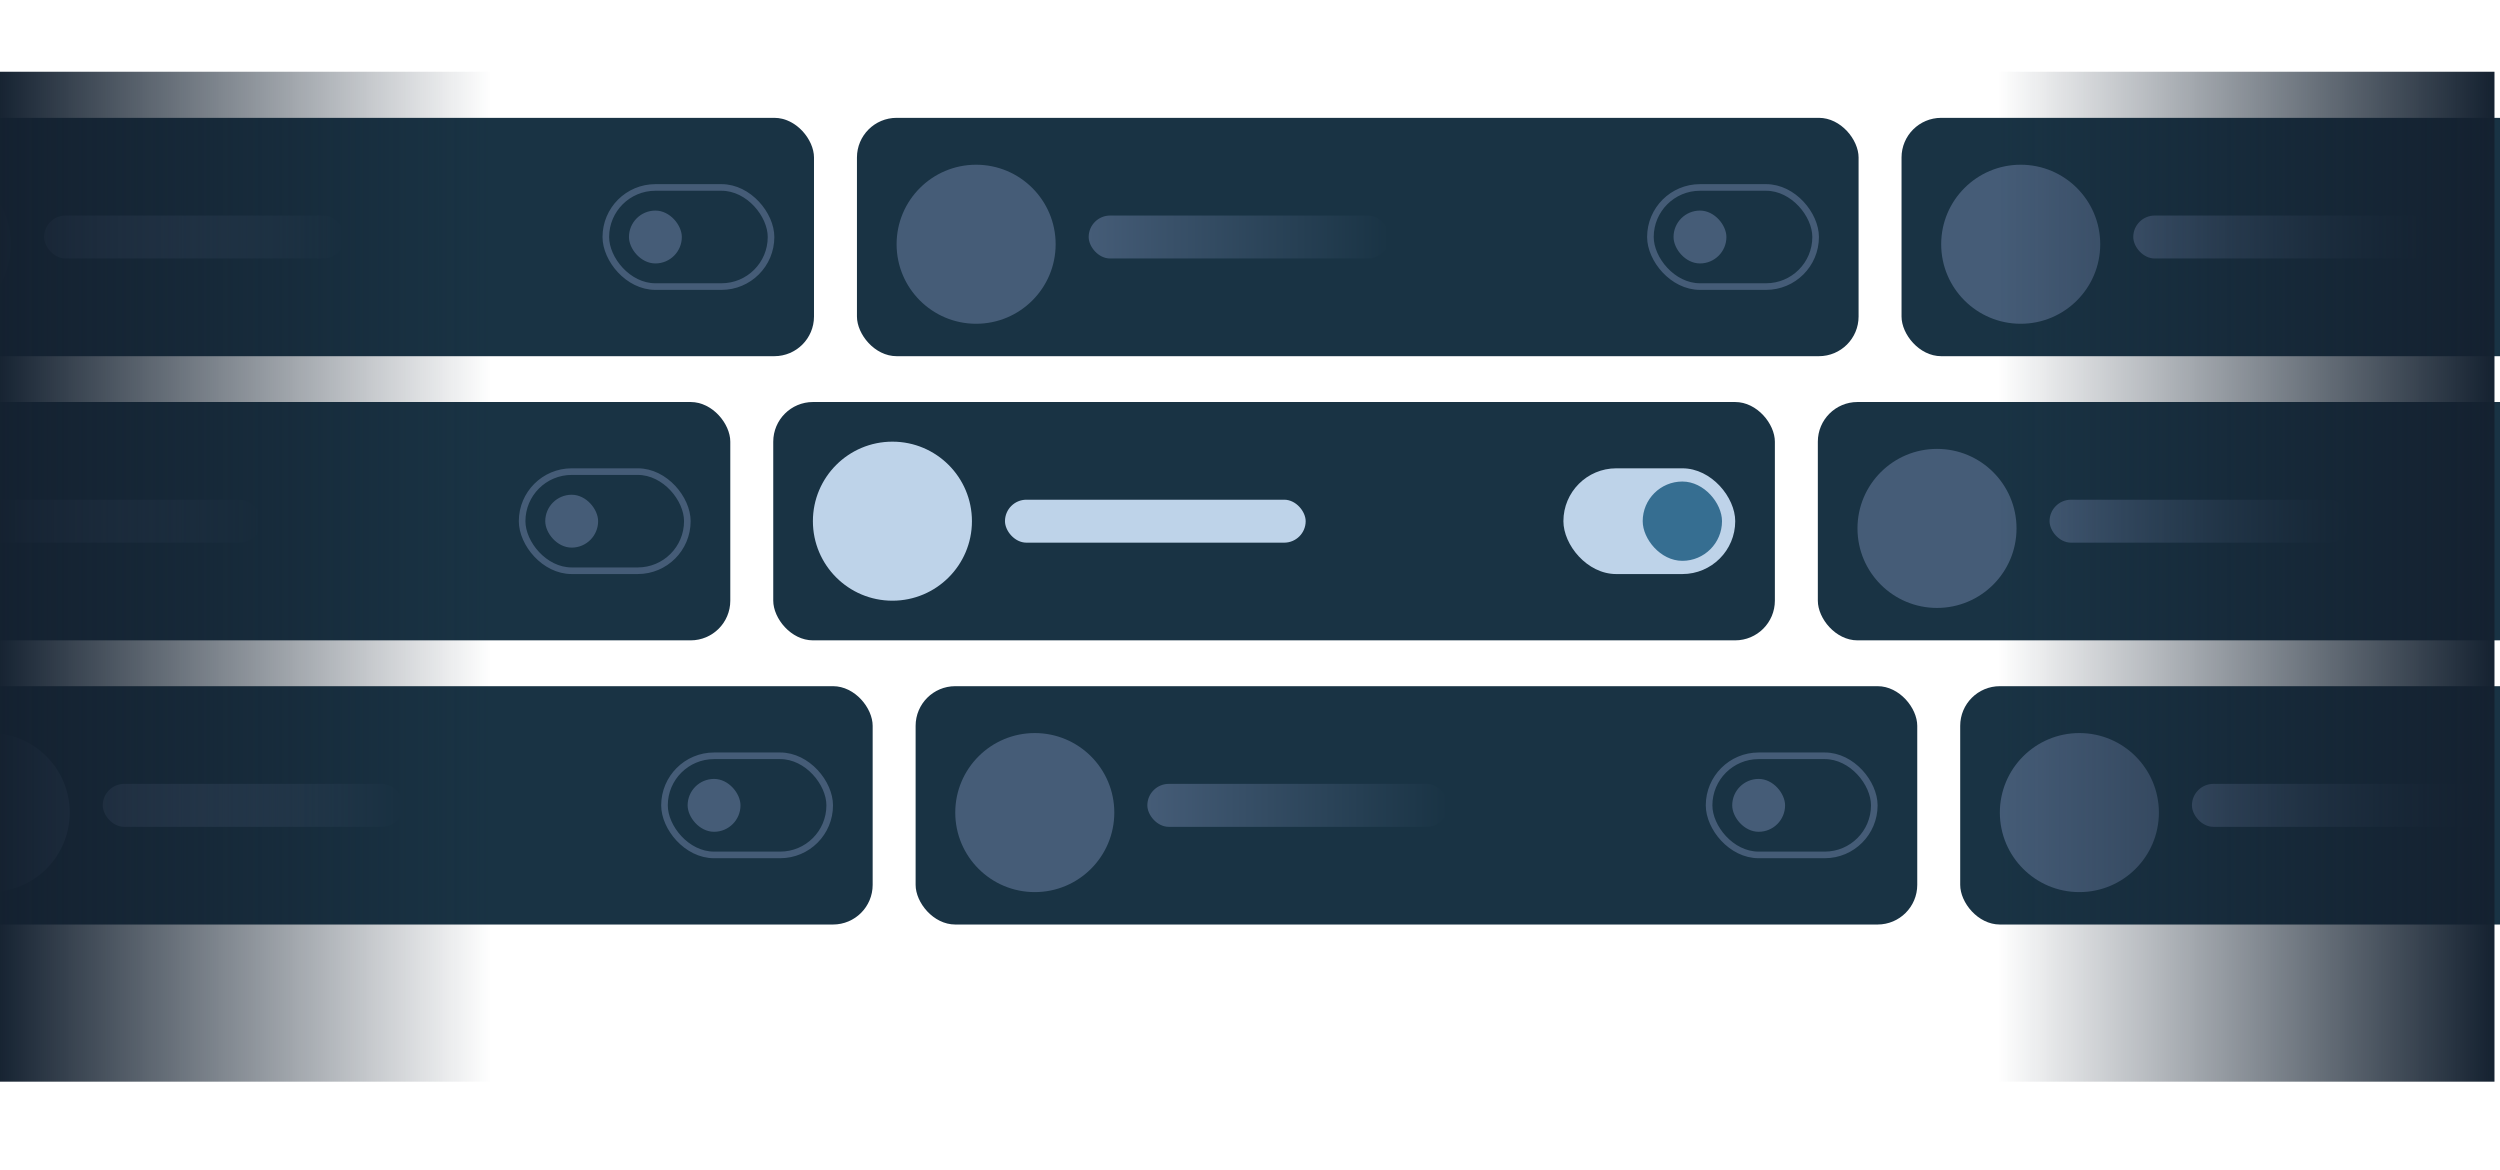 <svg width="453" height="212" viewBox="0 0 453 212" fill="none" xmlns="http://www.w3.org/2000/svg">
<g clip-path="url(#clip0_1227_553)">
<rect x="-49.167" y="72.845" width="181.496" height="43.187" rx="7.185" fill="#193344"/>
<rect x="-7.178" y="90.546" width="54.485" height="7.784" rx="3.892" fill="url(#paint0_linear_1227_553)"/>
<rect x="94.609" y="85.457" width="29.937" height="17.962" rx="8.981" fill="#193344"/>
<rect x="94.609" y="85.457" width="29.937" height="17.962" rx="8.981" stroke="#455C77" stroke-width="1.197"/>
<rect x="98.8" y="89.648" width="9.58" height="9.58" rx="4.79" fill="#455C77"/>
<rect x="140.112" y="72.845" width="181.496" height="43.187" rx="7.198" fill="#193344"/>
<circle cx="161.706" cy="94.438" r="14.409" fill="#BED3E9"/>
<rect x="182.102" y="90.546" width="54.485" height="7.784" rx="3.892" fill="#BED3E9"/>
<rect x="283.289" y="84.859" width="31.134" height="19.16" rx="9.58" fill="#BED3E9"/>
<rect x="297.658" y="87.253" width="14.37" height="14.37" rx="7.185" fill="#366E91"/>
<rect x="329.392" y="72.845" width="181.496" height="43.187" rx="7.185" fill="#193344"/>
<g filter="url(#filter0_d_1227_553)">
<circle cx="350.985" cy="94.438" r="14.409" fill="#455C77"/>
</g>
<rect x="371.381" y="90.546" width="54.485" height="7.784" rx="3.892" fill="url(#paint1_linear_1227_553)"/>
<rect x="-34" y="21.353" width="181.496" height="43.187" rx="7.185" fill="#193344"/>
<g filter="url(#filter1_d_1227_553)">
<circle cx="-12.407" cy="42.947" r="14.409" fill="#455C77"/>
</g>
<rect x="7.989" y="39.055" width="54.485" height="7.784" rx="3.892" fill="url(#paint2_linear_1227_553)"/>
<rect x="109.775" y="33.966" width="29.937" height="17.962" rx="8.981" fill="#193344"/>
<rect x="109.775" y="33.966" width="29.937" height="17.962" rx="8.981" stroke="#455C77" stroke-width="1.197"/>
<rect x="113.967" y="38.157" width="9.58" height="9.58" rx="4.79" fill="#455C77"/>
<rect x="155.279" y="21.353" width="181.496" height="43.187" rx="7.185" fill="#193344"/>
<g filter="url(#filter2_d_1227_553)">
<circle cx="176.873" cy="42.947" r="14.409" fill="#455C77"/>
</g>
<rect x="197.269" y="39.055" width="54.485" height="7.784" rx="3.892" fill="url(#paint3_linear_1227_553)"/>
<rect x="299.055" y="33.966" width="29.937" height="17.962" rx="8.981" fill="#193344"/>
<rect x="299.055" y="33.966" width="29.937" height="17.962" rx="8.981" stroke="#455C77" stroke-width="1.197"/>
<rect x="303.246" y="38.157" width="9.58" height="9.58" rx="4.79" fill="#455C77"/>
<rect x="344.559" y="21.353" width="181.496" height="43.187" rx="7.185" fill="#193344"/>
<g filter="url(#filter3_d_1227_553)">
<circle cx="366.152" cy="42.947" r="14.409" fill="#455C77"/>
</g>
<rect x="386.548" y="39.055" width="54.485" height="7.784" rx="3.892" fill="url(#paint4_linear_1227_553)"/>
<rect x="-23.369" y="124.336" width="181.496" height="43.187" rx="7.185" fill="#193344"/>
<g filter="url(#filter4_d_1227_553)">
<circle cx="-1.776" cy="145.93" r="14.409" fill="#455C77"/>
</g>
<rect x="18.62" y="142.038" width="54.485" height="7.784" rx="3.892" fill="url(#paint5_linear_1227_553)"/>
<rect x="120.406" y="136.949" width="29.937" height="17.962" rx="8.981" fill="#193344"/>
<rect x="120.406" y="136.949" width="29.937" height="17.962" rx="8.981" stroke="#455C77" stroke-width="1.197"/>
<rect x="124.598" y="141.14" width="9.58" height="9.58" rx="4.79" fill="#455C77"/>
<rect x="165.91" y="124.336" width="181.496" height="43.187" rx="7.185" fill="#193344"/>
<g filter="url(#filter5_d_1227_553)">
<circle cx="187.503" cy="145.93" r="14.409" fill="#455C77"/>
</g>
<rect x="207.899" y="142.038" width="54.485" height="7.784" rx="3.892" fill="url(#paint6_linear_1227_553)"/>
<rect x="309.686" y="136.949" width="29.937" height="17.962" rx="8.981" fill="#193344"/>
<rect x="309.686" y="136.949" width="29.937" height="17.962" rx="8.981" stroke="#455C77" stroke-width="1.197"/>
<rect x="313.877" y="141.14" width="9.58" height="9.58" rx="4.79" fill="#455C77"/>
<rect x="355.189" y="124.336" width="181.496" height="43.187" rx="7.185" fill="#193344"/>
<g filter="url(#filter6_d_1227_553)">
<circle cx="376.783" cy="145.93" r="14.409" fill="#455C77"/>
</g>
<rect x="397.179" y="142.038" width="54.485" height="7.784" rx="3.892" fill="url(#paint7_linear_1227_553)"/>
<rect x="-1" y="13" width="90" height="183" fill="url(#paint8_linear_1227_553)"/>
<rect width="90" height="183" transform="matrix(-1 0 0 1 452 13)" fill="url(#paint9_linear_1227_553)"/>
</g>
<defs>
<filter id="filter0_d_1227_553" x="326.097" y="70.86" width="49.776" height="49.776" filterUnits="userSpaceOnUse" color-interpolation-filters="sRGB">
<feFlood flood-opacity="0" result="BackgroundImageFix"/>
<feColorMatrix in="SourceAlpha" type="matrix" values="0 0 0 0 0 0 0 0 0 0 0 0 0 0 0 0 0 0 127 0" result="hardAlpha"/>
<feOffset dy="1.31"/>
<feGaussianBlur stdDeviation="5.24"/>
<feComposite in2="hardAlpha" operator="out"/>
<feColorMatrix type="matrix" values="0 0 0 0 0 0 0 0 0 0 0 0 0 0 0 0 0 0 0.04 0"/>
<feBlend mode="normal" in2="BackgroundImageFix" result="effect1_dropShadow_1227_553"/>
<feBlend mode="normal" in="SourceGraphic" in2="effect1_dropShadow_1227_553" result="shape"/>
</filter>
<filter id="filter1_d_1227_553" x="-37.294" y="19.369" width="49.776" height="49.776" filterUnits="userSpaceOnUse" color-interpolation-filters="sRGB">
<feFlood flood-opacity="0" result="BackgroundImageFix"/>
<feColorMatrix in="SourceAlpha" type="matrix" values="0 0 0 0 0 0 0 0 0 0 0 0 0 0 0 0 0 0 127 0" result="hardAlpha"/>
<feOffset dy="1.31"/>
<feGaussianBlur stdDeviation="5.24"/>
<feComposite in2="hardAlpha" operator="out"/>
<feColorMatrix type="matrix" values="0 0 0 0 0 0 0 0 0 0 0 0 0 0 0 0 0 0 0.04 0"/>
<feBlend mode="normal" in2="BackgroundImageFix" result="effect1_dropShadow_1227_553"/>
<feBlend mode="normal" in="SourceGraphic" in2="effect1_dropShadow_1227_553" result="shape"/>
</filter>
<filter id="filter2_d_1227_553" x="151.985" y="19.369" width="49.776" height="49.776" filterUnits="userSpaceOnUse" color-interpolation-filters="sRGB">
<feFlood flood-opacity="0" result="BackgroundImageFix"/>
<feColorMatrix in="SourceAlpha" type="matrix" values="0 0 0 0 0 0 0 0 0 0 0 0 0 0 0 0 0 0 127 0" result="hardAlpha"/>
<feOffset dy="1.31"/>
<feGaussianBlur stdDeviation="5.24"/>
<feComposite in2="hardAlpha" operator="out"/>
<feColorMatrix type="matrix" values="0 0 0 0 0 0 0 0 0 0 0 0 0 0 0 0 0 0 0.04 0"/>
<feBlend mode="normal" in2="BackgroundImageFix" result="effect1_dropShadow_1227_553"/>
<feBlend mode="normal" in="SourceGraphic" in2="effect1_dropShadow_1227_553" result="shape"/>
</filter>
<filter id="filter3_d_1227_553" x="341.264" y="19.369" width="49.776" height="49.776" filterUnits="userSpaceOnUse" color-interpolation-filters="sRGB">
<feFlood flood-opacity="0" result="BackgroundImageFix"/>
<feColorMatrix in="SourceAlpha" type="matrix" values="0 0 0 0 0 0 0 0 0 0 0 0 0 0 0 0 0 0 127 0" result="hardAlpha"/>
<feOffset dy="1.31"/>
<feGaussianBlur stdDeviation="5.24"/>
<feComposite in2="hardAlpha" operator="out"/>
<feColorMatrix type="matrix" values="0 0 0 0 0 0 0 0 0 0 0 0 0 0 0 0 0 0 0.04 0"/>
<feBlend mode="normal" in2="BackgroundImageFix" result="effect1_dropShadow_1227_553"/>
<feBlend mode="normal" in="SourceGraphic" in2="effect1_dropShadow_1227_553" result="shape"/>
</filter>
<filter id="filter4_d_1227_553" x="-26.664" y="122.352" width="49.776" height="49.776" filterUnits="userSpaceOnUse" color-interpolation-filters="sRGB">
<feFlood flood-opacity="0" result="BackgroundImageFix"/>
<feColorMatrix in="SourceAlpha" type="matrix" values="0 0 0 0 0 0 0 0 0 0 0 0 0 0 0 0 0 0 127 0" result="hardAlpha"/>
<feOffset dy="1.31"/>
<feGaussianBlur stdDeviation="5.24"/>
<feComposite in2="hardAlpha" operator="out"/>
<feColorMatrix type="matrix" values="0 0 0 0 0 0 0 0 0 0 0 0 0 0 0 0 0 0 0.04 0"/>
<feBlend mode="normal" in2="BackgroundImageFix" result="effect1_dropShadow_1227_553"/>
<feBlend mode="normal" in="SourceGraphic" in2="effect1_dropShadow_1227_553" result="shape"/>
</filter>
<filter id="filter5_d_1227_553" x="162.616" y="122.352" width="49.776" height="49.776" filterUnits="userSpaceOnUse" color-interpolation-filters="sRGB">
<feFlood flood-opacity="0" result="BackgroundImageFix"/>
<feColorMatrix in="SourceAlpha" type="matrix" values="0 0 0 0 0 0 0 0 0 0 0 0 0 0 0 0 0 0 127 0" result="hardAlpha"/>
<feOffset dy="1.31"/>
<feGaussianBlur stdDeviation="5.24"/>
<feComposite in2="hardAlpha" operator="out"/>
<feColorMatrix type="matrix" values="0 0 0 0 0 0 0 0 0 0 0 0 0 0 0 0 0 0 0.04 0"/>
<feBlend mode="normal" in2="BackgroundImageFix" result="effect1_dropShadow_1227_553"/>
<feBlend mode="normal" in="SourceGraphic" in2="effect1_dropShadow_1227_553" result="shape"/>
</filter>
<filter id="filter6_d_1227_553" x="351.895" y="122.352" width="49.776" height="49.776" filterUnits="userSpaceOnUse" color-interpolation-filters="sRGB">
<feFlood flood-opacity="0" result="BackgroundImageFix"/>
<feColorMatrix in="SourceAlpha" type="matrix" values="0 0 0 0 0 0 0 0 0 0 0 0 0 0 0 0 0 0 127 0" result="hardAlpha"/>
<feOffset dy="1.31"/>
<feGaussianBlur stdDeviation="5.24"/>
<feComposite in2="hardAlpha" operator="out"/>
<feColorMatrix type="matrix" values="0 0 0 0 0 0 0 0 0 0 0 0 0 0 0 0 0 0 0.04 0"/>
<feBlend mode="normal" in2="BackgroundImageFix" result="effect1_dropShadow_1227_553"/>
<feBlend mode="normal" in="SourceGraphic" in2="effect1_dropShadow_1227_553" result="shape"/>
</filter>
<linearGradient id="paint0_linear_1227_553" x1="-7.178" y1="94.438" x2="47.307" y2="94.438" gradientUnits="userSpaceOnUse">
<stop stop-color="#455C77"/>
<stop offset="1" stop-color="#193344"/>
</linearGradient>
<linearGradient id="paint1_linear_1227_553" x1="371.381" y1="94.438" x2="425.866" y2="94.438" gradientUnits="userSpaceOnUse">
<stop stop-color="#455C77"/>
<stop offset="1" stop-color="#193344"/>
</linearGradient>
<linearGradient id="paint2_linear_1227_553" x1="7.989" y1="42.947" x2="62.474" y2="42.947" gradientUnits="userSpaceOnUse">
<stop stop-color="#455C77"/>
<stop offset="1" stop-color="#193344"/>
</linearGradient>
<linearGradient id="paint3_linear_1227_553" x1="197.269" y1="42.947" x2="251.754" y2="42.947" gradientUnits="userSpaceOnUse">
<stop stop-color="#455C77"/>
<stop offset="1" stop-color="#193344"/>
</linearGradient>
<linearGradient id="paint4_linear_1227_553" x1="386.548" y1="42.947" x2="441.033" y2="42.947" gradientUnits="userSpaceOnUse">
<stop stop-color="#455C77"/>
<stop offset="1" stop-color="#193344"/>
</linearGradient>
<linearGradient id="paint5_linear_1227_553" x1="18.62" y1="145.93" x2="73.105" y2="145.93" gradientUnits="userSpaceOnUse">
<stop stop-color="#455C77"/>
<stop offset="1" stop-color="#193344"/>
</linearGradient>
<linearGradient id="paint6_linear_1227_553" x1="207.899" y1="145.93" x2="262.385" y2="145.93" gradientUnits="userSpaceOnUse">
<stop stop-color="#455C77"/>
<stop offset="1" stop-color="#193344"/>
</linearGradient>
<linearGradient id="paint7_linear_1227_553" x1="397.179" y1="145.93" x2="451.664" y2="145.93" gradientUnits="userSpaceOnUse">
<stop stop-color="#455C77"/>
<stop offset="1" stop-color="#193344"/>
</linearGradient>
<linearGradient id="paint8_linear_1227_553" x1="-1" y1="104.5" x2="89" y2="104.5" gradientUnits="userSpaceOnUse">
<stop stop-color="#142130"/>
<stop offset="1" stop-color="#142130" stop-opacity="0"/>
</linearGradient>
<linearGradient id="paint9_linear_1227_553" x1="0" y1="91.5" x2="90" y2="91.5" gradientUnits="userSpaceOnUse">
<stop stop-color="#142130"/>
<stop offset="1" stop-color="#142130" stop-opacity="0"/>
</linearGradient>
<clipPath id="clip0_1227_553">
<rect width="551" height="211.117" fill="white" transform="translate(-49 0.328)"/>
</clipPath>
</defs>
</svg>
